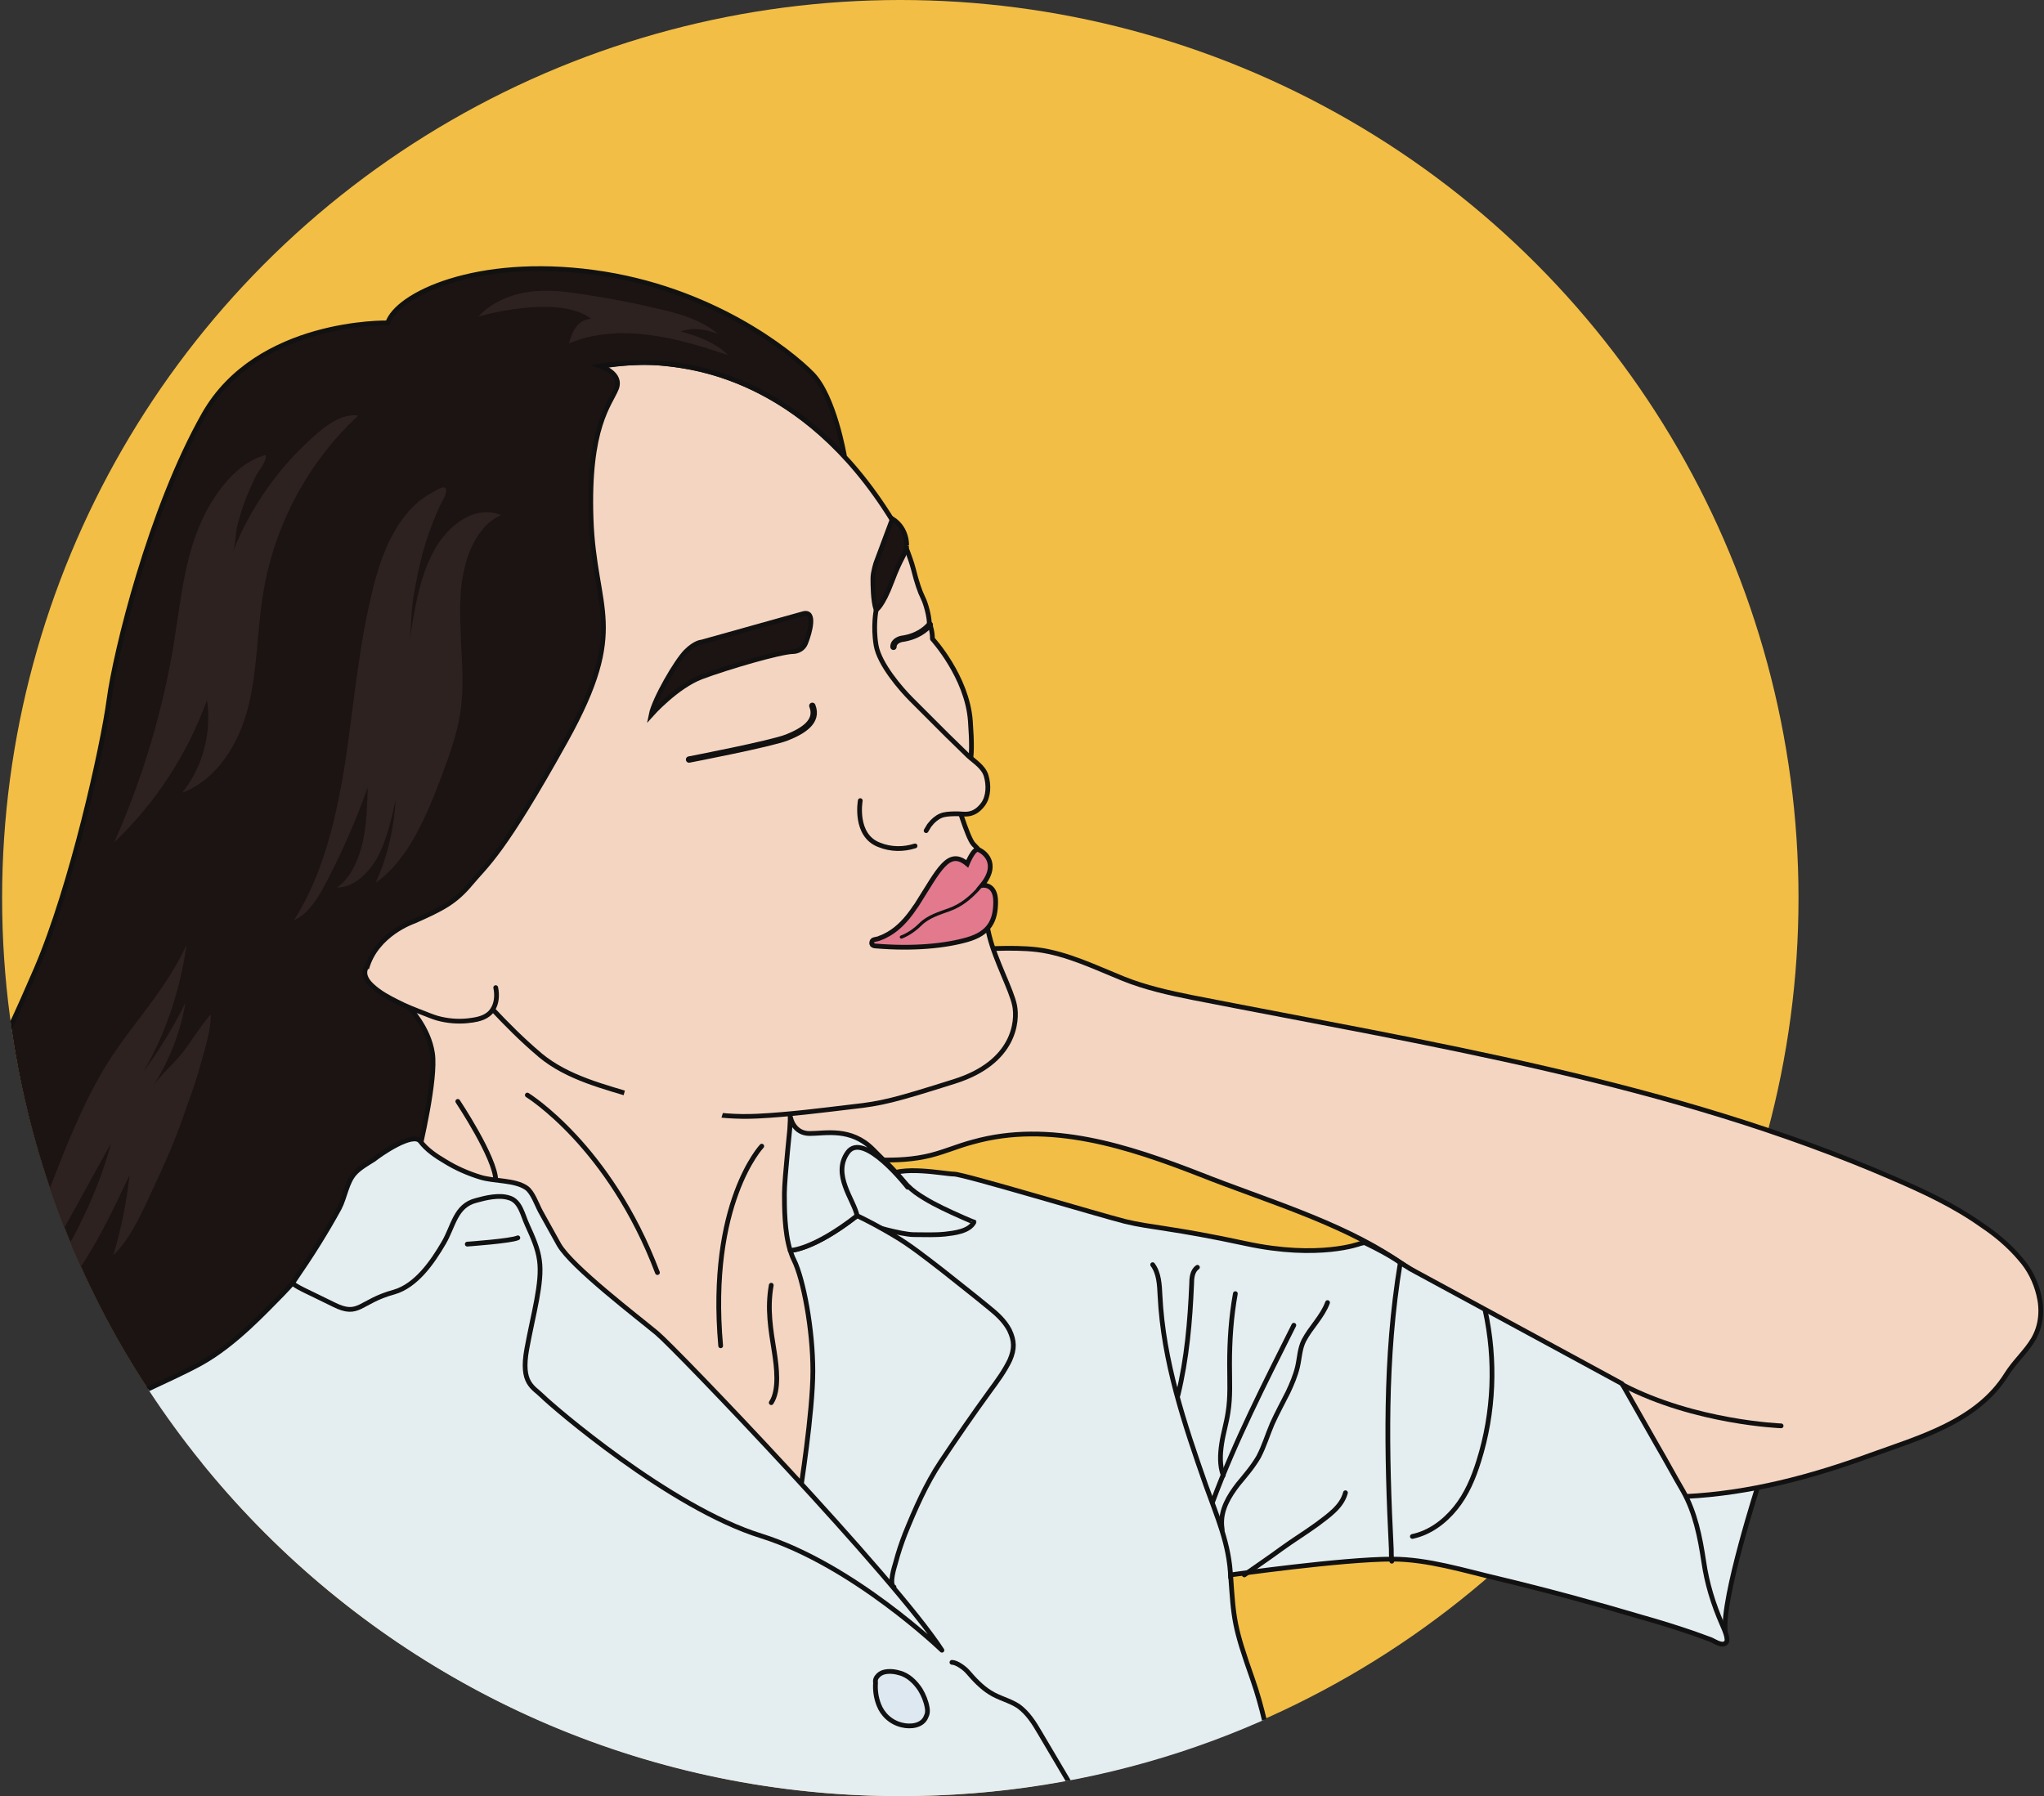 <?xml version="1.0" encoding="utf-8"?>
<!-- Generator: Adobe Illustrator 22.1.0, SVG Export Plug-In . SVG Version: 6.00 Build 0)  -->
<svg version="1.1" id="레이어_1" xmlns="http://www.w3.org/2000/svg" xmlns:xlink="http://www.w3.org/1999/xlink" x="0px"
	 y="0px" viewBox="0 0 388 341" style="enable-background:new 0 0 388 341;" xml:space="preserve">
<rect x="0" y="0" width="388" height="341" fill="#333333" stroke="none"/>
<style type="text/css">
	.st0{fill:#F2BE45;}
	.st1{clip-path:url(#SVGID_2_);}
	.st2{fill:#E4EDEF;stroke:#111111;stroke-width:0.902;stroke-linecap:round;stroke-linejoin:round;stroke-miterlimit:10;}
	.st3{fill:#F4D5C1;stroke:#111111;stroke-width:0.902;stroke-linecap:round;stroke-linejoin:round;stroke-miterlimit:10;}
	.st4{fill:#1C1412;stroke:#111111;stroke-width:0.902;stroke-miterlimit:10;}
	.st5{fill:none;stroke:#111111;stroke-width:1.203;stroke-linecap:round;stroke-linejoin:round;stroke-miterlimit:10;}
	.st6{fill:#E2798D;stroke:#111111;stroke-width:0.902;stroke-miterlimit:10;}
	.st7{fill:none;stroke:#CE6A6A;stroke-width:0.602;stroke-miterlimit:10;}
	.st8{fill:none;stroke:#111111;stroke-width:0.602;stroke-linecap:round;stroke-linejoin:round;stroke-miterlimit:10;}
	.st9{fill:none;stroke:#824A4A;stroke-width:0.602;stroke-miterlimit:10;}
	.st10{fill:none;stroke:#111111;stroke-width:0.902;stroke-linecap:round;stroke-linejoin:round;stroke-miterlimit:10;}
	.st11{fill:#2D221F;}
	.st12{fill:none;stroke:#6ED85B;stroke-width:0.602;stroke-miterlimit:10;}
	.st13{fill:#DDE8F0;stroke:#111111;stroke-width:0.902;stroke-miterlimit:10;}
	.st14{fill:#FFF2A6;}
	.st15{fill:#FFF2A6;stroke:#111111;stroke-width:0.902;stroke-linecap:round;stroke-linejoin:round;stroke-miterlimit:10;}
	.st16{fill:#F4D5C1;}
</style>
<g>
	<g>
		<circle class="st0" cx="170.9" cy="170.5" r="170.5"/>
		<g>
			<defs>
				<path id="SVGID_1_" d="M341.4,170.5c0,11.1-1,22-3,32.5C399,104,388,305,388,305s-60,26-117.6,4c-28.1,20.3-62.2,32-99.5,32
					C76.7,341,0.4,264.7,0.4,170.5S76.7,0,170.9,0S341.4,76.3,341.4,170.5z"/>
			</defs>
			<clipPath id="SVGID_2_">
				<use xlink:href="#SVGID_1_"  style="overflow:visible;"/>
			</clipPath>
			<g class="st1">
				<path class="st2" d="M333.9,281.5c0,0-7.1,21.9-6.4,28.3l-5.3-1.4l-9.6-15c0,0-1.8-9-1.2-9.6S333.9,281.5,333.9,281.5z"/>
				<path class="st3" d="M387,245.8c-0.6-2.5-1.8-4.9-3.5-6.8c-2.1-2.5-4.6-4.6-7.3-6.4c-5.2-3.7-11-6.4-16.8-8.9
					c-42.2-18.3-88.2-25.5-133-34.3c-4.5-0.9-9-1.9-13.2-3.6c-5.2-2.1-10.7-4.8-16.3-5.5c-4.8-0.6-12,0-12,0l-44.3,25.2l1.9,27.7
					c0,0,13.2-13.9,13.2-13.9c6.4,0.6,13.4,1.6,19.8,0.3c3.1-0.6,6.1-2,9.2-2.8c14.6-4.1,29.6,0.9,43.2,6.2
					c12.1,4.8,26.2,8.9,37,16.1c1.9,1.3,5.8,3.7,10.7,6.6l0.1,0.2c2.6,1.4,19.8,10.7,23.7,12.7c-3.9-2-21.1-11.3-23.7-12.7
					l26.1,38.2c0,0,18.3,0,18.3,0c12-0.6,23.7-3.7,34.9-7.8c9.4-3.4,20.3-6.4,25.9-15.4c1.5-2.4,3.7-4.3,5.1-6.7
					C387.5,251.6,387.7,248.6,387,245.8z"/>
				<path class="st3" d="M75.4,189.3c0,0,7.2,6,6.6,13.2c-0.6,7.2-3,17.4-3,17.4l48.7,51.7l25.9,16.8l6.6-37.9L150,215.2
					c0,0,0-3,0-6S97.7,161,75.4,189.3z"/>
				<path class="st3" d="M113.9,69.6c0,0,6-1.2,12-0.6c6,0.6,28.3,3,45.1,32.5c0,0,1.8,4.2,2.4,6.6c0.6,2.4,1.2,4.2,1.8,5.4
					c0.6,1.2,1.2,3.6,1.2,4.8c0,0,0.6,1.2,0.6,3c0,0,6.6,7.2,7.2,15.6s0,9.6-3,13.8c0,0,2.4,8.4,3.6,9.6c1.2,1.2,1.2,1.2,1.2,2.4
					c0,0,0.6,10.2,1.8,15c1.2,4.8,4.2,10.2,4.8,13.2c0.6,3,0,10.8-11.4,14.4c-11.4,3.6-13.8,4.2-19.3,4.8c-5.9,0.7-12,1.5-18.1,1.8
					c-7.9,0.4-15.1-1.3-22.6-3.6c-6.5-2-13.4-3.6-18.7-8c0,0-0.1-0.1-0.1-0.1c-3.2-2.7-6.2-5.7-9.1-8.8c0.2,0.2-0.8,1.1-0.9,1.2
					c-2.1,1.6-6.3,1.2-8.7,0.6c-2.4-0.6-16.5-5.1-14.7-9.3c0,0-13.5-15.3-12.9-17.1C56.8,165.2,113.9,69.6,113.9,69.6z"/>
				<path class="st4" d="M169.4,98.5l-3.1,8.3c0,0-0.6,1.8-0.6,3c0,1.2,0,4.2,0.6,6c0,0,1.2-0.6,3-5.4c1.8-4.8,2.5-4.9,2.8-6.7
					C172.1,103.8,172.4,100.4,169.4,98.5z"/>
				<path class="st4" d="M160.3,86.6C145.8,71.1,130.8,69.5,126,69c-6-0.6-12.1,0.5-12.1,0.5s4.3,1.3,3.1,4.3
					c-1.2,3-5.4,7.2-4.8,24.7s7.2,20.5-4.8,42.1s-15,23.5-18,27.1s-5.4,4.8-10.8,7.2c0,0-7.2,2.4-9,9c0,0-2,3.2,8,7.3
					c0,0,3.8,3.9,4.5,8.8c0.7,4.9-2.3,17.5-2.9,20c-0.6,2.4,4.8,9.6,4.8,9.6S1.5,313.8-6.4,328.3c-7.8,14.4-20.5,12-20.5,12
					c1.2-1.8,6.6-9-0.6-25.3s-9-33.1-8.4-46.3c0.6-13.2,12.6-33.1,21.1-44.5c8.4-11.4,15-24.7,21.7-40.3s12.6-42.1,13.8-51.1
					c1.2-9,7.8-36.1,18-54.1s34.9-17.4,34.9-17.4c1.8-5.4,16.8-12.6,39.1-9.6s37.3,15,41.5,19.3S160.3,86.6,160.3,86.6"/>
				<path class="st4" d="M152.5,116.5l-19.3,5.4c0,0-1.2,0-3,1.8c-1.8,1.8-6,9-6.6,12c0,0,4.8-5.4,9.6-7.2c4.8-1.8,15-4.8,17.4-4.8
					c0,0,1.8,0,2.4-1.8C153.7,120.1,154.9,115.9,152.5,116.5z"/>
				<path class="st5" d="M176.5,118.6c-0.8,0.9-2.4,2.3-5.4,2.7c0,0-1.5,0.3-1.5,1.5"/>
				<path class="st5" d="M130.8,144.2c0,0,15.6-3,18.6-4.2c3-1.2,6-3,4.8-6"/>
				<path class="st3" d="M173.7,160.6c-2.2,0.7-4.6,0.7-6.8-0.2c-4.8-1.8-3.6-8.4-3.6-8.4"/>
				<path class="st3" d="M166.3,115.9c0,0-0.6,3,0,6.6s4.8,8.4,6.6,10.2c2.3,2.3,4.6,4.6,6.9,6.9c1.3,1.3,2.7,2.6,4,3.9
					c1.2,1.1,2.9,2.1,3.4,3.8c0.5,1.7,0.5,3.9-0.6,5.4c-1.8,2.4-3.6,1.8-4.8,1.8c-0.9,0-1.8,0-2.7,0.2c-0.8,0.2-1.5,0.7-2.1,1.3
					c-0.2,0.2-0.4,0.5-0.6,0.7c-0.2,0.3-0.4,0.7-0.6,1"/>
				<path class="st6" d="M165.7,178.5c0.3-0.2,1-0.2,1.3-0.4c0.6-0.2,1.2-0.5,1.7-0.8c1.9-1.1,3.4-2.8,4.6-4.5
					c0.2-0.3,0.4-0.6,0.7-1c4.2-6.6,6-10.8,9.6-7.8c0,0,1.2-3,2.1-2.7s4.2,2.5,0.7,6.8c0,0,2.6-0.5,2.6,3.1s-1.2,6-5.4,7.2
					c-4.2,1.2-10.2,1.8-17.4,1.2c-0.2,0-0.5-0.1-0.6-0.2c-0.1-0.2-0.2-0.3-0.1-0.5C165.5,178.7,165.6,178.6,165.7,178.5z"/>
				<path class="st7" d="M183.7,174.9"/>
				<path class="st8" d="M171.1,177.9c0,0,1.8-0.6,3.6-2.4c1.5-1.5,3.6-2.1,5.5-2.8c2.2-0.8,3.8-2.1,5.4-3.8c0.3-0.3,0.7-1,1.2-1.1"
					/>
				<path class="st3" d="M69.4,183.9c-0.5,1.3,0.4,2.5,1.3,3.3c1.4,1.3,3.1,2.2,4.7,3c1.7,0.9,3.6,1.6,5.4,2.3c1,0.4,2,0.8,3,1
					c1.8,0.4,3.8,0.5,5.7,0.2c1.5-0.2,3.1-0.6,4-2c0.8-1.2,0.9-2.8,0.6-4.2"/>
				<path class="st9" d="M186.1,162.8"/>
				<path class="st9" d="M184.9,160.4"/>
				<path class="st9" d="M184.3,137"/>
				<path class="st9" d="M176.5,118.3"/>
				<path class="st9" d="M180.1,118.3"/>
				<path class="st9" d="M176.9,118.2"/>
				<path class="st9" d="M178.9,119.5"/>
				<path class="st5" d="M175.5,119.6"/>
				<path class="st10" d="M86.9,209.1c0,0,7.2,10.8,7.2,15"/>
				<path class="st10" d="M100.1,207.9c0,0,15.6,9.6,24.7,33.7"/>
				<path class="st10" d="M144.6,217.6c0,0-10.2,10.8-7.8,37.9"/>
				<path class="st10" d="M146.4,244c-0.8,4.5-0.1,8.4,0.6,12.8c0.4,2.6,1,7.1-0.6,9.5"/>
				<path class="st11" d="M37.4,101c-2.5,6.5-3.2,13.6-4.3,20.5c-2.1,13.2-6,26.2-11.4,38.4c7.9-7.5,13.9-16.8,17.6-27
					c0.9,6.2-0.8,12.7-4.7,17.6c6.8-2.6,10.9-9.6,12.6-16.6c1.7-7,1.6-14.4,2.8-21.5c2.1-12.7,8.5-24.7,18-33.5
					c-2.8-0.4-5.5,1.4-7.7,3.3c-7.1,6.1-12.7,13.9-16.1,22.6c0.5-1.4,0.5-3.3,0.8-4.8c0.4-1.6,0.9-3.3,1.5-4.9
					c0.6-1.6,1.3-3.1,2-4.6c0.5-1,2.3-3.1,1.9-4.1C44.2,88,39.5,95.3,37.4,101z"/>
				<path class="st11" d="M75.8,99.4c-2.6,3.9-4.2,8.7-5.3,13.6c-2.5,10.4-3.4,21.3-5,31.9c-1.7,10.7-4.3,21.4-9.7,29.8
					c2.8-1.2,4.7-4.4,6.3-7.5c2.9-5.6,5.5-11.5,7.7-17.7c-0.1,3.6-0.2,7.2-1,10.6s-2.4,6.7-4.8,8.4c3.1,0,5.9-2.6,7.7-5.8
					c1.7-3.3,2.6-7.1,3.4-10.9c-0.3,5.5-1.6,11-3.8,15.8c6.2-4.3,9.7-12.7,12.7-20.7c1.4-3.8,2.8-7.7,3.4-11.8
					c0.7-4.5,0.3-9.1,0.1-13.7s-0.4-9.3,0.7-13.6c1-4.4,3.4-8.5,6.9-10c-4.7-2-9.9,1.6-12.7,6.7c-2.8,5.1-3.8,11.5-4.7,17.6
					c0.4-2.9,0.3-5.9,0.8-8.9c0.5-3,1.1-5.9,1.9-8.8c0.8-2.9,1.9-5.7,3.1-8.4c0.3-0.6,1.6-2.6,1.1-3.3c-0.4-0.6-2.2,0.6-2.7,0.9
					C79.4,94.9,77.4,97,75.8,99.4z"/>
				<path class="st12" d="M92.1,61.1"/>
				<path class="st11" d="M138.2,67.4c-4.9-1.6-9.9-3.2-15-3.8c-5.1-0.7-10.5-0.4-15.2,1.6c0.7-2.5,1.6-4.4,4.2-4.7
					c-6.4-4.8-21.4-0.4-21.4-0.4c2.5-2.7,6.1-4.2,9.7-4.7c3.6-0.5,7.3,0,11,0.6c4.6,0.7,9.2,1.6,13.8,2.7c3.9,0.9,7.9,2.1,11,4.7
					c0.1,0.1-3.5-1.7-7.1-0.5C129,63,134.8,64,138.2,67.4z"/>
				<path class="st11" d="M28.3,227.3c-1.9,4.1-4,8.4-6.8,11c1.5-4.9,2.5-10,3.1-15.2c-2.7,5.7-5.4,11.4-8.6,16.4s-7.2,9.2-11.5,11
					c6.5-10.1,13.2-20.7,16.6-33.5c-4.9,8.9-9.8,17.8-14.8,26.7c-1.2,2.2-2.5,4.5-4,6.3c-1.5,1.8-3.3,3.2-5.1,3.3
					c3-5.6,5.7-11.4,8.2-17.5c4.8-11.5,8.7-23.8,14.9-33.8c4.9-7.8,11.1-13.9,15.1-22.6c-1.2,8.7-4.1,17.2-8.2,24.1
					c2.9-3.9,5.6-8.3,8-13.1c-1,5.9-3.3,11.5-6.3,16c1.6-2.4,3.9-4.2,5.7-6.5c1.8-2.3,3.5-5.2,5.4-7.3c0.1,2.6-1,6.2-1.7,8.7
					c-0.8,3-1.8,6-2.9,8.9C33.4,216.4,30.8,221.9,28.3,227.3z"/>
				<path class="st2" d="M326.9,308.4c-1.7-3.9-2.9-7.8-3.5-12c-0.7-4.6-1.6-9.2-3.9-13.3c-1.7-2.9-3.3-5.9-5-8.8
					c-2.2-3.9-4.4-7.7-6.6-11.6l-9.2-5l-31-16.8c0,0-2.1-1.3-2.8-1.8c-1.4-0.9-3.4-2-5.9-3.2l-0.8,0.2c0,0-7.8,3-21.7,0
					s-18-3-22.9-4.2c-4.8-1.2-30.7-9-32.5-9s-10.2-1.8-13.2,0.6l-12.6,3.6l10.2,39.1l-4.7,25.1l-32-15.5l-24.1-36.1l-4.8-10.8
					l-1.8-2.4l-9.6-0.6l-25.3,9c-0.6,0-6.6,7.8-9.6,10.8c-3,3-9,9.6-15.6,13.2c-6.6,3.6-15,6.6-19.3,10.2c-4.2,3.6-11.4,4.8-18,16.8
					s-10.2,36.7-10.2,55.9h252.1c0,0-1.2-12.6-4.8-22.9c-3.6-10.2-3.6-11.4-4.2-19.9c0,0,21.1-3,30.7-3c6.7,0,13.7,2.2,20.1,3.7
					c9.2,2.2,18.4,4.7,27.5,7.4c3.2,0.9,6.4,1.9,9.6,3c1.1,0.4,2.2,0.8,3.3,1.2c0.7,0.3,2.1,1.3,2.8,0.6
					C328.3,311.4,327.2,309.1,326.9,308.4z"/>
				<path class="st10" d="M88.7,236.2c0,0,8.4-0.6,9.6-1.2"/>
				<path class="st10" d="M59.8,317.4c6.4,4.9,5.7,17.6,5.5,24.7"/>
				<path class="st10" d="M65.2,312c2,1.7,3.1,3.5,3.2,6.2c0.3,7.1-0.6,15.2-3,21.9"/>
				<path class="st10" d="M180.7,315.6c0.9,0,2.4,1.1,3,1.8c1.2,1.4,2.6,2.9,4.2,3.9c1.7,1.1,3.7,1.5,5.4,2.6c1.8,1.3,3,3.2,4.1,5.1
					c2.6,4.4,5.2,8.8,7.8,13.2"/>
				<path class="st10" d="M218.8,240.1c1.2,1.6,1.3,3.8,1.4,5.9c0.6,12.4,4.6,24.3,8.7,36c2.1,5.9,4.5,11.2,4.7,17.5"/>
				<path class="st10" d="M227.3,240.6c-1,0.7-1.1,2.1-1.1,3.2c-0.3,7.1-0.9,14.1-2.6,21.1"/>
				<path class="st10" d="M234.5,245.6c-0.8,4.4-1.1,8.9-1.1,13.4c0,3.1,0.2,6.2-0.3,9.2c-0.3,2-0.9,3.9-1.2,5.9
					c-0.3,2-0.4,4.1,0.3,6"/>
				<path class="st10" d="M245.6,251.6c-5.5,11-11.1,21.9-15.4,33.5"/>
				<path class="st10" d="M252,247.3c-1,2.7-3.2,4.7-4.5,7.2c-0.8,1.6-0.8,3.3-1.2,5c-0.4,1.7-1.1,3.3-1.8,4.8c-1,2-2.1,4-3,6
					c-0.9,2.1-1.5,4.2-2.6,6.3c-1.1,1.9-2.5,3.5-3.9,5.2c-1.7,2.2-3.2,4.7-3.1,7.5c0,0,0,0.4,0.1,1.1"/>
				<path class="st10" d="M264.2,296.4c-0.1-0.8-0.1-1.6-0.1-2.3c-0.9-18.1-1.3-36.3,1.7-54.3"/>
				<path class="st10" d="M281.9,248.7c2.1,9.5,1.7,19.5-1.2,28.7c-1,3.2-2.3,6.3-4.4,8.9s-4.9,4.7-8.2,5.4"/>
				<path class="st8" d="M171.6,121.2"/>
				<path class="st2" d="M165.1,232.6c0,0,6,1.8,8.4,1.8c2,0,3.9,0.1,5.9-0.1c1.7-0.2,4.6-0.5,5.5-2.3c0,0.1-3.8-1.6-4.2-1.8
					c-2.4-1.1-4.8-2.3-6.9-3.8c-2.2-1.6-3.5-3.8-5.5-5.6c-1.3-1.1-2.5-2.3-3.8-3.4l-4.8-0.6l-1.2,9.6l4.2,6H165.1z"/>
				<g>
					<path class="st2" d="M191.6,252.5c-0.9-1.7-2.3-3-3.8-4.2c-2.9-2.4-6-4.8-9-7.2c-3-2.3-6.1-4.8-9.4-6.7
						c-2.2-1.3-4.4-2.5-6.7-3.6c-8.3,6.5-12.6,6.6-12.7,6.6c0.2,0.6,0.4,1.2,0.7,1.8c1.8,3.6,3.6,13.2,3.6,21.1
						c0,7.8-2.4,22.9-2.4,22.9v0.6l2.4,9.6c0,0,15.3,7.9,15.4,7.9c-1-0.5,0.1-3.9,0.3-4.6c0.5-1.9,1.1-3.7,1.8-5.5
						c1.9-4.7,4-9.5,6.8-13.7c3-4.5,6.1-9,9.3-13.4c1.4-1.9,2.8-3.8,3.8-5.9C192.6,256.1,192.6,254.6,191.6,252.5z"/>
					<path class="st2" d="M160.9,218.8c3-4.2,11.4,6.6,11.4,6.6c-0.6-1.2-2.4-3-6.6-7.2s-9-3-12-3s-3.6-2.9-3.6-2.9
						c0,0.7-1.2,11.3-1.2,14.3c0,2.6,0,7.3,1.1,10.8c0.1,0,4.4-0.1,12.7-6.6C162.1,227.8,157.9,223,160.9,218.8z"/>
				</g>
				<path class="st2" d="M79.8,216.7c1.2,1.6,3,2.8,4.7,3.8c2.1,1.3,4.4,2.3,6.7,3c2.6,0.8,6.5,0.5,8.7,2c1.2,0.8,2,3.2,2.7,4.5
					c1.2,2.1,2.3,4.2,3.5,6.3c2.4,4.2,15,13.8,18.6,16.8c3.6,3,45.1,46.3,54.1,60.2c0,0-16.8-16.2-34.3-21.7
					c-17.4-5.4-39.7-24.7-41.5-26.5c-1.8-1.8-4.2-2.4-3-9c1.2-6.6,3-12.6,2.4-16.8c-0.3-2.3-1.3-4.5-2.3-6.7
					c-0.9-1.9-1.3-4.6-3.5-5.2c-1.9-0.6-4.4,0-6.2,0.5c-4,1-4.3,4.9-6.2,8.1c-2.1,3.6-5.2,8.1-9.4,9.3c-6.6,1.8-6.6,4.8-11.4,2.4
					c-4.8-2.4-7.8-3.6-7.8-4.2c1.7-2.5,3.4-5,5-7.6c1.3-2.1,2.6-4.3,3.8-6.5c1.1-2.1,1.4-5,3-6.7c0.9-1,2.5-1.9,3.6-2.6
					C72.1,219.2,78.4,214.8,79.8,216.7z"/>
				<path class="st13" d="M166.6,318.2c0.9-1.1,2.8-1,4.1-0.6c1.7,0.4,3.1,1.8,4,3.2c0.6,1,1.1,2.2,1.3,3.4c0.1,0.6,0.1,1.1-0.2,1.7
					c-0.7,1.8-3,2-4.6,1.6c-2.1-0.5-3.7-2-4.4-3.9c-0.5-1.3-0.7-2.7-0.6-4.1C166.1,318.9,166.3,318.5,166.6,318.2z"/>
				<path class="st10" d="M338.1,270.7c0,0-16.3-0.6-30.1-7.8"/>
				<path class="st14" d="M230.1,285.3"/>
				<path class="st15" d="M244.7,286.3"/>
				<path class="st10" d="M236.2,299c2.4-1.7,4.8-3.3,7.1-5c2.2-1.6,4.5-3,6.7-4.6c2.1-1.6,4.7-3.3,5.4-6"/>
				<path class="st3" d="M172.1,161"/>
				<polygon class="st16" points="119.6,203.4 117.8,210.1 136.5,213.7 138.3,207.7 				"/>
			</g>
		</g>
	</g>
</g>
</svg>

